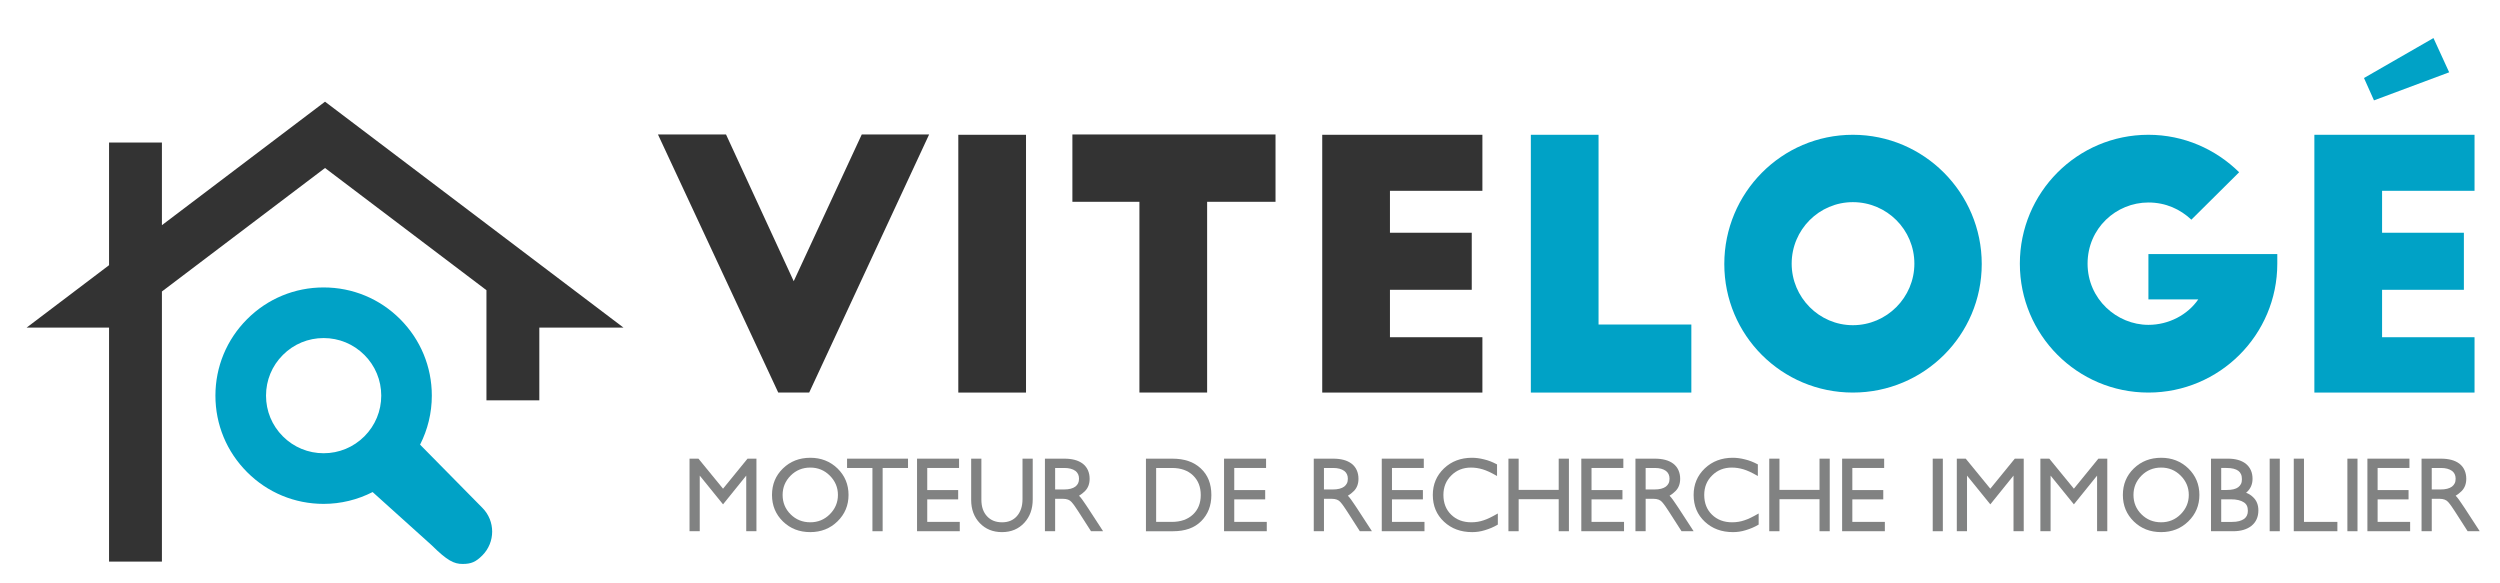 <?xml version="1.0" encoding="utf-8"?>
<!-- Generator: Adobe Illustrator 16.0.3, SVG Export Plug-In . SVG Version: 6.00 Build 0)  -->
<!DOCTYPE svg PUBLIC "-//W3C//DTD SVG 1.1//EN" "http://www.w3.org/Graphics/SVG/1.1/DTD/svg11.dtd">
<svg version="1.1" id="Calque_1" xmlns="http://www.w3.org/2000/svg" xmlns:xlink="http://www.w3.org/1999/xlink" x="0px" y="0px"
	 width="300px" height="70px" viewBox="0 0 300 70" enable-background="new 0 0 300 70" xml:space="preserve">
<g>
	<path fill="#333333" d="M111.496,16.133L97.102,47.108H93.39L78.954,16.133h8.167l8.125,17.611l8.167-17.611H111.496z"/>
	<path fill="#333333" d="M114.997,16.174h8.125v30.934h-8.125V16.174z"/>
	<path fill="#333333" d="M128.687,16.133h24.376v8.084h-8.208v22.891h-8.125V24.217h-8.043V16.133z"/>
	<path fill="#333333" d="M158.668,16.174h19.22v6.723h-11.095v5.032h9.816v6.847h-9.816v5.691h11.095v6.641h-19.22V16.174z"/>
	<path fill="#00A2C6" d="M183.701,16.174h8.125v22.768h11.136v8.166h-19.261V16.174z"/>
	<path fill="#00A2C6" d="M222.342,16.174c8.537,0,15.467,6.971,15.467,15.508s-6.93,15.425-15.467,15.425
		c-8.538,0-15.426-6.888-15.426-15.425S213.804,16.174,222.342,16.174z M222.342,24.258c-4.042,0-7.342,3.3-7.342,7.383
		c0,4.042,3.3,7.383,7.342,7.383c4.083,0,7.383-3.341,7.383-7.383C229.725,27.558,226.425,24.258,222.342,24.258z"/>
	<path fill="#00A2C6" d="M273.275,30.486v1.155c0,8.537-6.93,15.467-15.467,15.467c-8.538,0-15.426-6.93-15.426-15.467
		c0-8.538,6.888-15.467,15.426-15.467c4.248,0,8.084,1.732,10.889,4.496l-5.733,5.691c-1.319-1.237-3.052-2.062-5.155-2.062
		c-3.877,0-7.301,3.093-7.301,7.341s3.506,7.342,7.301,7.342c2.434,0,4.702-1.196,5.98-3.052h-5.98v-5.444H273.275z"/>
	<path fill="#00A2C6" d="M277.724,16.174h19.22v6.723h-11.095v5.032h9.816v6.847h-9.816v5.691h11.095v6.641h-19.22V16.174z"/>
</g>
<g>
	<path fill="#818282" d="M90.773,55.039v8.708h-1.225v-6.674l-2.784,3.449l-2.795-3.449v6.674h-1.226v-8.708h1.071l2.95,3.604
		l2.938-3.604H90.773z"/>
	<path fill="#818282" d="M100.492,56.205c0.888,0.864,1.332,1.927,1.332,3.188c0,1.253-0.444,2.313-1.332,3.177
		c-0.88,0.856-1.967,1.284-3.26,1.284c-1.309,0-2.399-0.424-3.271-1.272c-0.88-0.856-1.321-1.919-1.321-3.188
		c0-1.269,0.436-2.327,1.309-3.176c0.88-0.856,1.975-1.285,3.283-1.285C98.517,54.931,99.604,55.356,100.492,56.205z M99.576,61.712
		c0.65-0.65,0.976-1.424,0.976-2.32c0-0.896-0.326-1.669-0.976-2.319c-0.643-0.643-1.424-0.964-2.344-0.964
		c-0.928,0-1.713,0.321-2.355,0.964c-0.642,0.643-0.963,1.415-0.963,2.319c0,0.912,0.317,1.686,0.952,2.32
		c0.643,0.642,1.432,0.963,2.367,0.963C98.152,62.675,98.934,62.354,99.576,61.712z"/>
	<path fill="#818282" d="M108.962,55.039v1.118h-3.045v7.59h-1.225v-7.59h-3.045v-1.118H108.962z"/>
	<path fill="#818282" d="M115.172,62.627v1.119h-5.127v-8.708h5.043v1.118h-3.818v2.652h3.711v1.118h-3.711v2.7H115.172z"/>
	<path fill="#818282" d="M123.927,55.039v4.889c0,0.563-0.083,1.079-0.25,1.547s-0.42,0.888-0.761,1.261
		c-0.69,0.745-1.582,1.118-2.677,1.118c-1.086,0-1.975-0.36-2.665-1.082s-1.035-1.649-1.035-2.784v-4.948h1.226v4.901
		c0,0.443,0.057,0.83,0.172,1.159c0.115,0.329,0.284,0.613,0.506,0.851c0.444,0.484,1.046,0.726,1.808,0.726
		c0.753,0,1.348-0.25,1.784-0.749c0.214-0.246,0.378-0.537,0.494-0.875c0.115-0.337,0.172-0.728,0.172-1.171v-4.842H123.927z"/>
	<path fill="#818282" d="M130.552,60.951l1.82,2.796h-1.451l-1.511-2.355c-0.151-0.23-0.292-0.44-0.422-0.631
		s-0.264-0.36-0.398-0.512c-0.222-0.262-0.567-0.393-1.035-0.393h-0.94v3.891h-1.225v-8.708h2.343c0.452,0,0.86,0.048,1.225,0.143
		s0.686,0.246,0.964,0.452c0.277,0.214,0.485,0.476,0.625,0.785c0.139,0.31,0.208,0.654,0.208,1.035c0,0.603-0.183,1.09-0.547,1.463
		c-0.23,0.23-0.472,0.42-0.726,0.571c0.063,0.063,0.125,0.131,0.185,0.202s0.121,0.15,0.185,0.237
		c0.126,0.183,0.248,0.357,0.363,0.523C130.328,60.618,130.441,60.784,130.552,60.951z M129.042,58.393
		c0.143-0.111,0.251-0.242,0.327-0.393c0.075-0.15,0.113-0.337,0.113-0.56c0-0.396-0.143-0.705-0.428-0.928
		c-0.325-0.237-0.769-0.356-1.332-0.356h-1.106v2.581h1.047c0.317,0,0.589-0.029,0.815-0.089S128.891,58.504,129.042,58.393z"/>
	<path fill="#818282" d="M144.09,56.205c0.428,0.396,0.747,0.86,0.958,1.392c0.21,0.531,0.315,1.134,0.315,1.808
		c0,1.27-0.404,2.313-1.213,3.129c-0.412,0.412-0.9,0.718-1.463,0.916c-0.563,0.198-1.198,0.298-1.903,0.298h-3.271v-8.708h3.188
		c0.706,0,1.34,0.095,1.903,0.285S143.661,55.808,144.09,56.205z M143.15,61.748c0.626-0.587,0.94-1.368,0.94-2.344
		s-0.31-1.761-0.928-2.355s-1.459-0.892-2.522-0.892h-1.903v6.471h1.88C141.679,62.627,142.523,62.334,143.15,61.748z"/>
	<path fill="#818282" d="M152.013,62.627v1.119h-5.127v-8.708h5.043v1.118h-3.818v2.652h3.712v1.118h-3.712v2.7H152.013z"/>
	<path fill="#818282" d="M162.813,60.951l1.819,2.796h-1.451l-1.511-2.355c-0.15-0.23-0.291-0.44-0.422-0.631
		s-0.264-0.36-0.398-0.512c-0.223-0.262-0.567-0.393-1.035-0.393h-0.94v3.891h-1.225v-8.708h2.344c0.451,0,0.86,0.048,1.225,0.143
		c0.365,0.095,0.687,0.246,0.964,0.452c0.277,0.214,0.485,0.476,0.624,0.785s0.209,0.654,0.209,1.035
		c0,0.603-0.183,1.09-0.548,1.463c-0.229,0.23-0.472,0.42-0.726,0.571c0.063,0.063,0.125,0.131,0.185,0.202s0.121,0.15,0.185,0.237
		c0.127,0.183,0.248,0.357,0.362,0.523C162.588,60.618,162.702,60.784,162.813,60.951z M161.301,58.393
		c0.144-0.111,0.252-0.242,0.327-0.393c0.076-0.15,0.113-0.337,0.113-0.56c0-0.396-0.143-0.705-0.428-0.928
		c-0.325-0.237-0.77-0.356-1.333-0.356h-1.106v2.581h1.047c0.317,0,0.589-0.029,0.815-0.089
		C160.962,58.589,161.151,58.504,161.301,58.393z"/>
	<path fill="#818282" d="M170.938,62.627v1.119h-5.127v-8.708h5.044v1.118h-3.819v2.652h3.712v1.118h-3.712v2.7H170.938z"/>
	<path fill="#818282" d="M179.741,61.617v1.332c-0.27,0.159-0.527,0.29-0.773,0.393c-0.246,0.104-0.499,0.194-0.761,0.274
		c-0.278,0.087-0.544,0.148-0.798,0.184c-0.254,0.036-0.503,0.054-0.749,0.054c-1.364,0-2.49-0.416-3.379-1.249
		c-0.896-0.833-1.344-1.903-1.344-3.212c0-1.269,0.448-2.331,1.344-3.188c0.452-0.429,0.958-0.748,1.518-0.958
		c0.559-0.21,1.167-0.315,1.825-0.315c0.469,0,0.952,0.063,1.452,0.19c0.27,0.063,0.527,0.143,0.772,0.238
		c0.246,0.095,0.512,0.218,0.797,0.368v1.393c-0.404-0.23-0.733-0.403-0.987-0.518c-0.254-0.115-0.495-0.209-0.726-0.28
		c-0.468-0.143-0.939-0.214-1.415-0.214c-0.944,0-1.729,0.313-2.355,0.939c-0.635,0.619-0.952,1.4-0.952,2.344
		c0,0.976,0.31,1.765,0.929,2.367c0.626,0.611,1.431,0.916,2.414,0.916c0.54,0,1.043-0.083,1.511-0.25
		c0.119-0.039,0.236-0.083,0.352-0.131c0.114-0.047,0.237-0.103,0.368-0.166s0.274-0.137,0.429-0.22
		C179.366,61.825,179.542,61.728,179.741,61.617z"/>
	<path fill="#818282" d="M188.27,55.039v8.708h-1.226v-3.843h-4.806v3.843h-1.226v-8.708h1.226v3.747h4.806v-3.747H188.27z"/>
	<path fill="#818282" d="M194.884,62.627v1.119h-5.127v-8.708h5.044v1.118h-3.819v2.652h3.712v1.118h-3.712v2.7H194.884z"/>
	<path fill="#818282" d="M201.416,60.951l1.819,2.796h-1.451l-1.511-2.355c-0.15-0.23-0.291-0.44-0.422-0.631
		s-0.264-0.36-0.398-0.512c-0.223-0.262-0.567-0.393-1.035-0.393h-0.94v3.891h-1.225v-8.708h2.344c0.451,0,0.86,0.048,1.225,0.143
		c0.365,0.095,0.687,0.246,0.964,0.452c0.277,0.214,0.485,0.476,0.624,0.785s0.209,0.654,0.209,1.035
		c0,0.603-0.183,1.09-0.548,1.463c-0.229,0.23-0.472,0.42-0.726,0.571c0.063,0.063,0.125,0.131,0.185,0.202s0.121,0.15,0.185,0.237
		c0.127,0.183,0.248,0.357,0.362,0.523C201.191,60.618,201.304,60.784,201.416,60.951z M199.904,58.393
		c0.144-0.111,0.252-0.242,0.327-0.393c0.076-0.15,0.113-0.337,0.113-0.56c0-0.396-0.143-0.705-0.428-0.928
		c-0.325-0.237-0.77-0.356-1.333-0.356h-1.106v2.581h1.047c0.317,0,0.589-0.029,0.815-0.089
		C199.565,58.589,199.753,58.504,199.904,58.393z"/>
	<path fill="#818282" d="M211.039,61.617v1.332c-0.27,0.159-0.527,0.29-0.773,0.393c-0.246,0.104-0.499,0.194-0.761,0.274
		c-0.278,0.087-0.544,0.148-0.798,0.184c-0.254,0.036-0.503,0.054-0.749,0.054c-1.364,0-2.49-0.416-3.379-1.249
		c-0.896-0.833-1.344-1.903-1.344-3.212c0-1.269,0.448-2.331,1.344-3.188c0.452-0.429,0.958-0.748,1.518-0.958
		c0.559-0.21,1.167-0.315,1.825-0.315c0.469,0,0.952,0.063,1.452,0.19c0.27,0.063,0.527,0.143,0.772,0.238
		c0.246,0.095,0.512,0.218,0.797,0.368v1.393c-0.404-0.23-0.733-0.403-0.987-0.518c-0.254-0.115-0.495-0.209-0.726-0.28
		c-0.468-0.143-0.939-0.214-1.415-0.214c-0.944,0-1.729,0.313-2.355,0.939c-0.635,0.619-0.952,1.4-0.952,2.344
		c0,0.976,0.31,1.765,0.929,2.367c0.626,0.611,1.431,0.916,2.414,0.916c0.54,0,1.043-0.083,1.511-0.25
		c0.119-0.039,0.236-0.083,0.352-0.131c0.114-0.047,0.237-0.103,0.368-0.166s0.274-0.137,0.429-0.22
		C210.664,61.825,210.84,61.728,211.039,61.617z"/>
	<path fill="#818282" d="M219.568,55.039v8.708h-1.226v-3.843h-4.806v3.843h-1.226v-8.708h1.226v3.747h4.806v-3.747H219.568z"/>
	<path fill="#818282" d="M226.182,62.627v1.119h-5.127v-8.708h5.044v1.118h-3.819v2.652h3.712v1.118h-3.712v2.7H226.182z"/>
	<path fill="#818282" d="M233.141,55.039v8.708h-1.214v-8.708H233.141z"/>
	<path fill="#818282" d="M242.847,55.039v8.708h-1.226v-6.674l-2.783,3.449l-2.796-3.449v6.674h-1.225v-8.708h1.07l2.95,3.604
		l2.938-3.604H242.847z"/>
	<path fill="#818282" d="M252.875,55.039v8.708h-1.226v-6.674l-2.783,3.449l-2.796-3.449v6.674h-1.225v-8.708h1.07l2.95,3.604
		l2.938-3.604H252.875z"/>
	<path fill="#818282" d="M262.595,56.205c0.888,0.864,1.332,1.927,1.332,3.188c0,1.253-0.444,2.313-1.332,3.177
		c-0.881,0.856-1.967,1.284-3.26,1.284c-1.309,0-2.398-0.424-3.271-1.272c-0.88-0.856-1.32-1.919-1.32-3.188
		c0-1.269,0.437-2.327,1.309-3.176c0.881-0.856,1.975-1.285,3.283-1.285C260.621,54.931,261.707,55.356,262.595,56.205z
		 M261.679,61.712c0.65-0.65,0.976-1.424,0.976-2.32c0-0.896-0.325-1.669-0.976-2.319c-0.643-0.643-1.424-0.964-2.344-0.964
		c-0.928,0-1.713,0.321-2.355,0.964s-0.963,1.415-0.963,2.319c0,0.912,0.316,1.686,0.951,2.32c0.643,0.642,1.432,0.963,2.367,0.963
		C260.255,62.675,261.037,62.354,261.679,61.712z"/>
	<path fill="#818282" d="M270.375,59.666c0.42,0.397,0.63,0.924,0.63,1.582c0,0.785-0.277,1.404-0.832,1.856
		c-0.548,0.428-1.277,0.643-2.189,0.643h-2.664v-8.708h2.058c0.429,0,0.82,0.05,1.178,0.148c0.356,0.1,0.67,0.252,0.939,0.458
		c0.539,0.444,0.81,1.047,0.81,1.809c0,0.689-0.258,1.249-0.773,1.677C269.856,59.25,270.137,59.428,270.375,59.666z M268.59,58.464
		c0.144-0.111,0.252-0.242,0.327-0.393c0.076-0.15,0.113-0.337,0.113-0.559c0-0.246-0.037-0.45-0.113-0.613
		c-0.075-0.162-0.18-0.295-0.314-0.398c-0.151-0.111-0.344-0.196-0.577-0.256c-0.234-0.06-0.521-0.089-0.862-0.089h-0.619v2.641
		h0.654C267.833,58.797,268.297,58.686,268.59,58.464z M269.292,62.271c0.302-0.229,0.452-0.551,0.452-0.964
		c0-0.253-0.04-0.462-0.119-0.624c-0.079-0.163-0.198-0.296-0.356-0.398c-0.175-0.119-0.391-0.21-0.648-0.273
		s-0.577-0.096-0.958-0.096h-1.118v2.712h1.32c0.325,0,0.603-0.031,0.833-0.095S269.126,62.382,269.292,62.271z"/>
	<path fill="#818282" d="M273.575,55.039v8.708h-1.214v-8.708H273.575z"/>
	<path fill="#818282" d="M280.486,62.627v1.119h-5.234v-8.708h1.226v7.589H280.486z"/>
	<path fill="#818282" d="M282.9,55.039v8.708h-1.214v-8.708H282.9z"/>
	<path fill="#818282" d="M289.216,62.627v1.119h-5.127v-8.708h5.044v1.118h-3.819v2.652h3.712v1.118h-3.712v2.7H289.216z"/>
	<path fill="#818282" d="M295.748,60.951l1.819,2.796h-1.451l-1.511-2.355c-0.15-0.23-0.291-0.44-0.422-0.631
		s-0.264-0.36-0.398-0.512c-0.223-0.262-0.567-0.393-1.035-0.393h-0.94v3.891h-1.225v-8.708h2.344c0.451,0,0.86,0.048,1.225,0.143
		c0.365,0.095,0.687,0.246,0.964,0.452c0.277,0.214,0.485,0.476,0.624,0.785s0.209,0.654,0.209,1.035
		c0,0.603-0.183,1.09-0.548,1.463c-0.229,0.23-0.472,0.42-0.726,0.571c0.063,0.063,0.125,0.131,0.185,0.202s0.121,0.15,0.185,0.237
		c0.127,0.183,0.248,0.357,0.362,0.523C295.523,60.618,295.636,60.784,295.748,60.951z M294.236,58.393
		c0.144-0.111,0.252-0.242,0.327-0.393c0.076-0.15,0.113-0.337,0.113-0.56c0-0.396-0.143-0.705-0.428-0.928
		c-0.325-0.237-0.77-0.356-1.333-0.356h-1.106v2.581h1.047c0.317,0,0.589-0.029,0.815-0.089
		C293.897,58.589,294.085,58.504,294.236,58.393z"/>
</g>
<g>
	<g>
		<path fill="#00A2C6" d="M57.877,60.933l-7.468-7.576c0.914-1.801,1.41-3.801,1.41-5.881c0-3.469-1.354-6.726-3.802-9.179
			c-2.452-2.455-5.711-3.804-9.181-3.804c-3.468,0-6.732,1.349-9.182,3.804c-2.451,2.453-3.804,5.713-3.804,9.179
			c0,3.474,1.353,6.729,3.804,9.182c2.45,2.455,5.714,3.808,9.182,3.808c2.077,0,4.077-0.502,5.879-1.419l7.098,6.392
			c1.855,1.836,2.661,2.235,3.695,2.235c1.033,0,1.581-0.238,2.369-1.021C59.455,65.071,59.455,62.512,57.877,60.933z
			 M33.947,52.366c-1.308-1.307-2.024-3.04-2.024-4.89c0-1.843,0.716-3.58,2.024-4.884c1.308-1.309,3.04-2.025,4.889-2.025
			c1.846,0,3.581,0.717,4.888,2.025c1.305,1.3,2.026,3.041,2.026,4.884c0,1.846-0.722,3.583-2.026,4.89
			c-1.307,1.304-3.042,2.023-4.888,2.023C36.987,54.389,35.255,53.672,33.947,52.366z"/>
	</g>
</g>
<g>
	<g>
		<path fill="#00A2C6" d="M293.899,8.677l-9.021,3.368l-1.199-2.683l8.337-4.795L293.899,8.677z M292.016,4.566l1.883,4.11
			L292.016,4.566z"/>
	</g>
</g>
<polygon fill="#333333" points="39.003,12.202 19.43,27.02 19.43,17.105 13.086,17.105 13.086,31.823 3.196,39.31 13.086,39.31 
	13.086,67.393 19.43,67.393 19.43,34.978 39.003,20.159 58.374,34.823 58.374,48.042 64.719,48.042 64.719,39.31 74.814,39.31 "/>
</svg>
